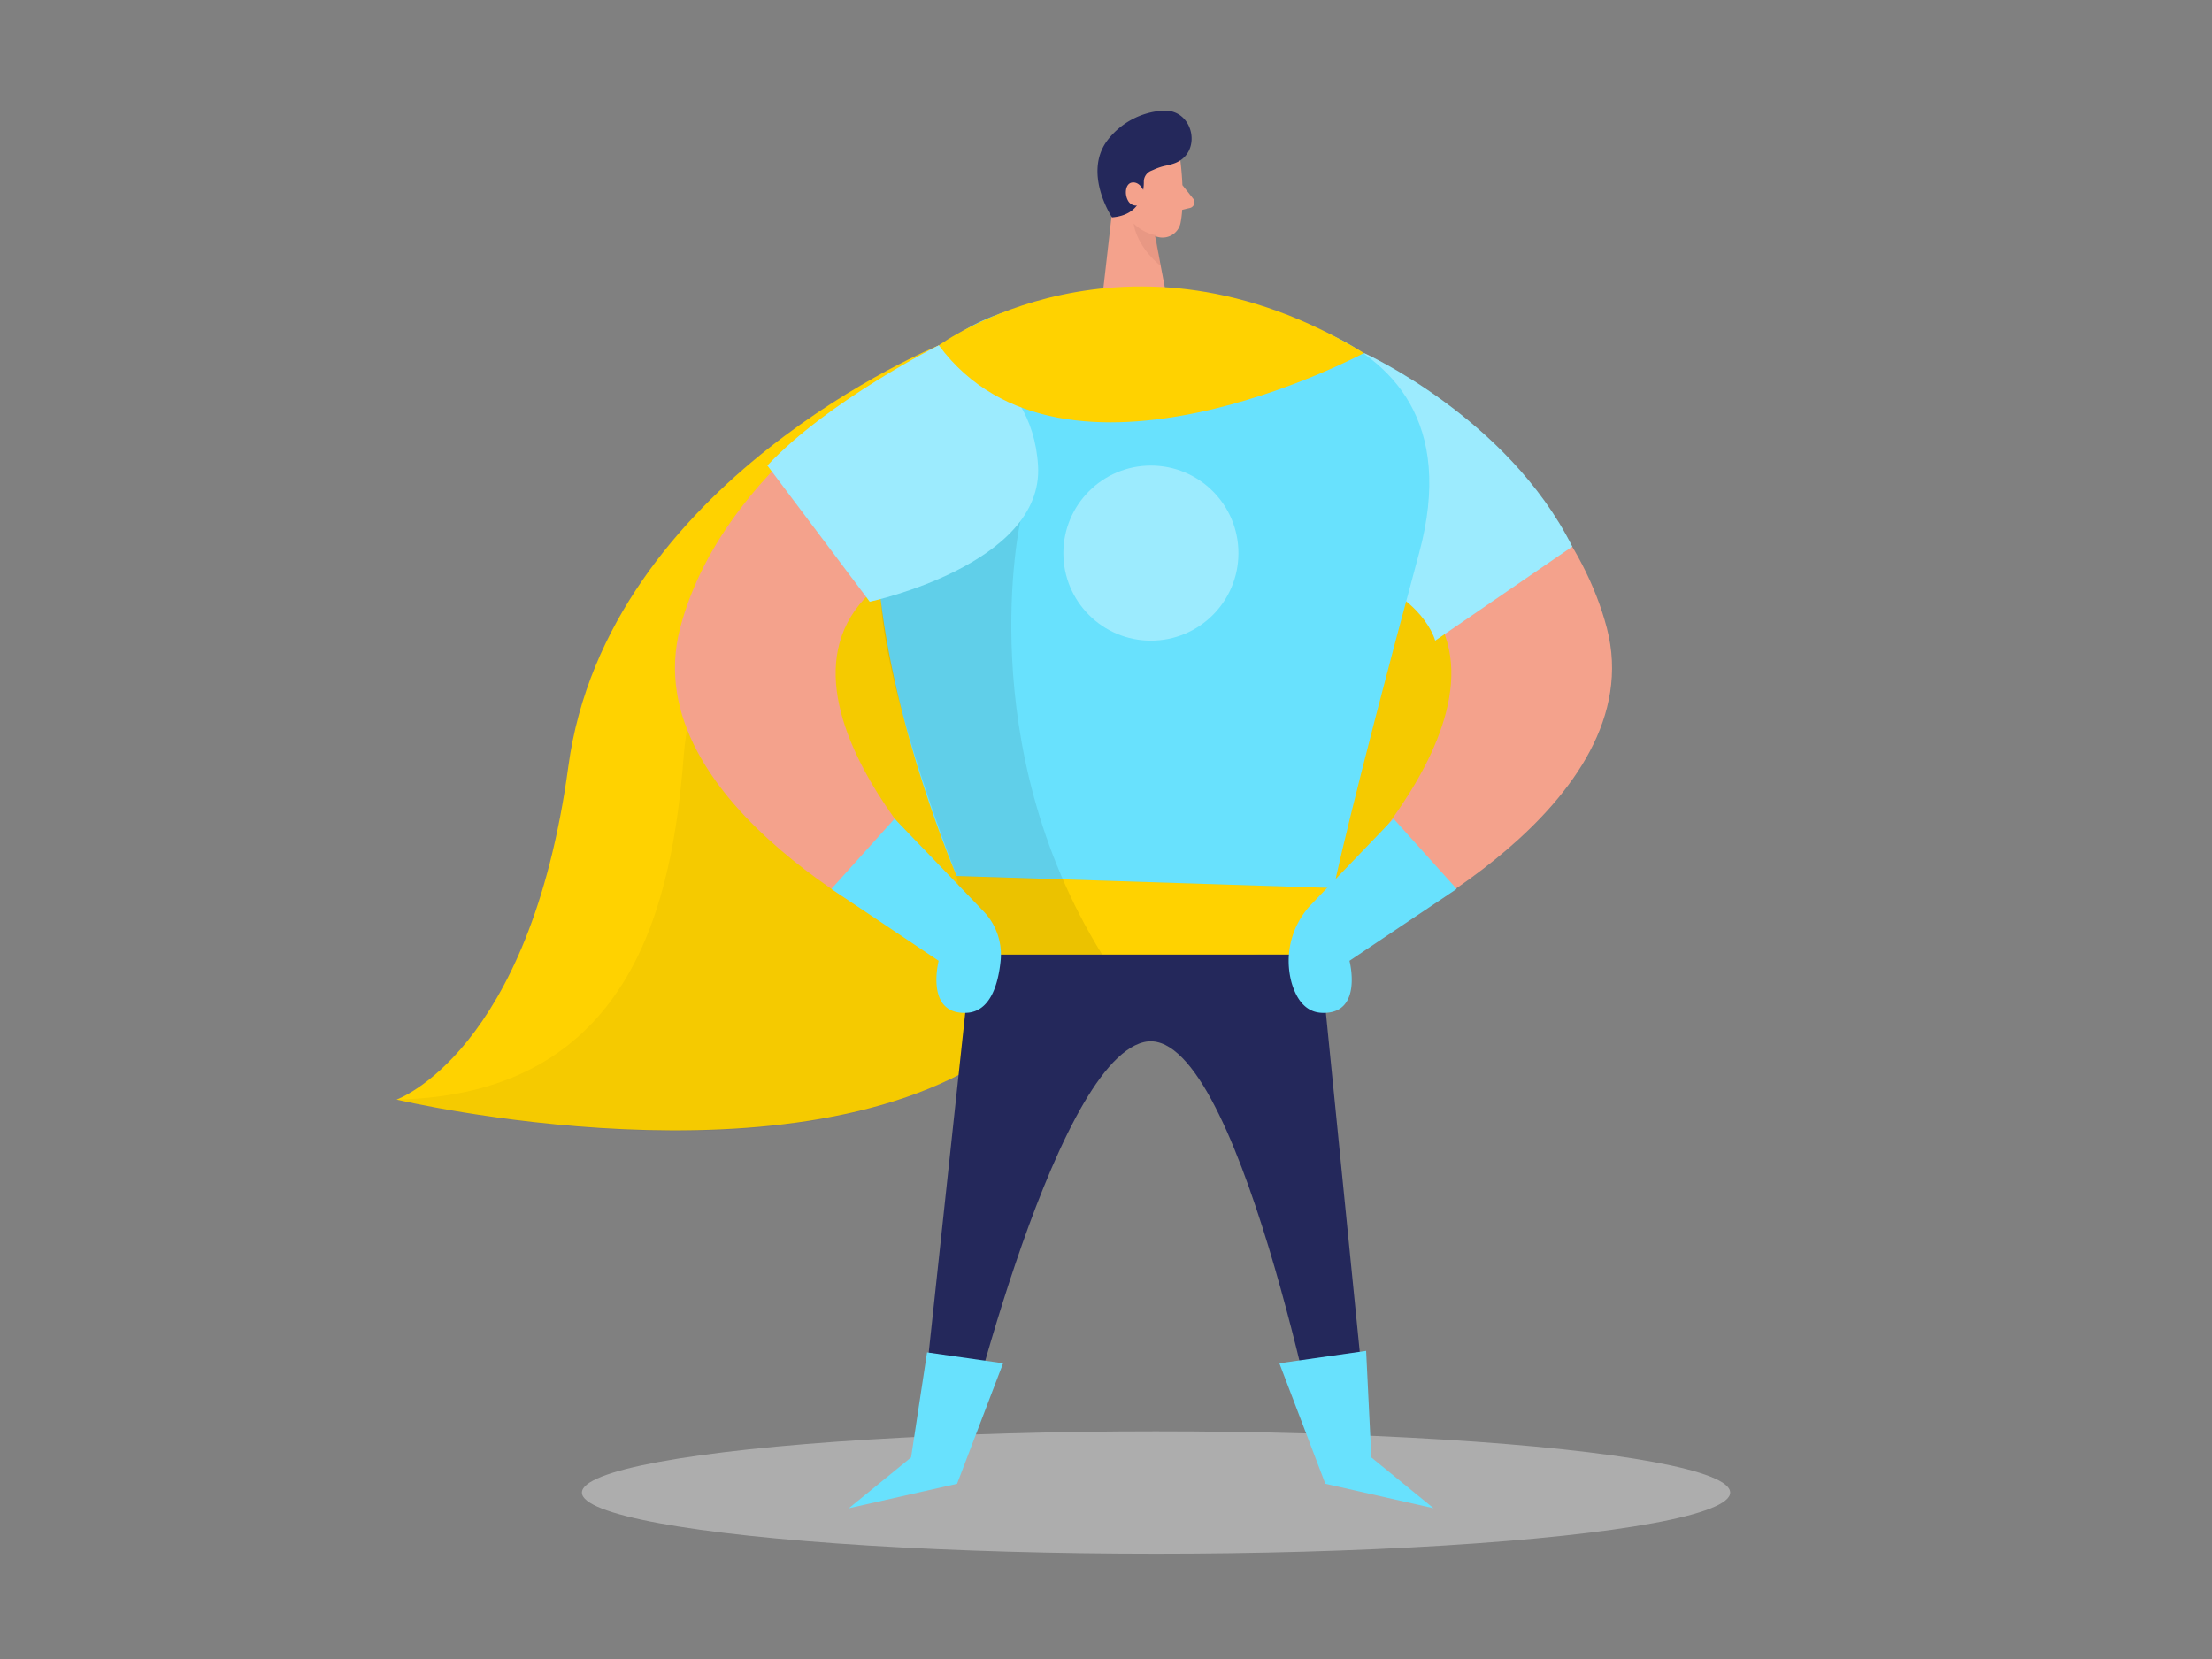 <svg id="Layer_1" data-name="Layer 1" xmlns="http://www.w3.org/2000/svg" viewBox="0 0 400 300"><rect x="0" y="0" width="400" height="300" fill="#808080" stroke="none"/><path d="M169.77,62.45s-60,24.43-67,76.17-31.06,60.22-31.06,60.22,72.95,17.35,109.42-9.21,74.58-8.14,84.47-41.58,13.21-52.4-14.12-63.87S169.77,62.45,169.77,62.45Z" fill="#ffd200"/><path d="M146.45,98.91s-20.77,11.92-22.81,37.79-8.93,61.3-52,62.14c0,0,63.61,15.38,101.36-4.31s87.5-24.81,90.37-43.19-3.88-61.49-3.88-61.49L233,82.23l-45.2-2Z" opacity="0.04"/><path d="M243.77,62.45s38.32,18.94,46.79,51.08-42.5,56.13-42.5,56.13l-6.89-9.07s46.1-44.74,2.6-60.57C207.25,86.72,243.77,62.45,243.77,62.45Z" fill="#f4a28c"/><path d="M246.65,63.84s26,11.7,37.66,35l-24.78,17s-2-8.07-14.91-12.07-12-8.7-12-8.7Z" fill="#68e1fd"/><path d="M246.65,63.84s26,11.7,37.66,35l-24.78,17s-2-8.07-14.91-12.07-12-8.7-12-8.7Z" fill="#fff" opacity="0.34"/><ellipse cx="209.05" cy="269.9" rx="103.82" ry="11.07" fill="#e6e6e6" opacity="0.45"/><path d="M213.48,29.32s.86,6.54,0,11a3.32,3.32,0,0,1-3.94,2.57c-2.21-.49-5.07-1.8-6-5.25l-2.22-5.67a5.92,5.92,0,0,1,2.33-6.44C207.24,22.65,213.16,25.31,213.48,29.32Z" fill="#f4a28c"/><polygon points="201.71 32.95 199.26 54.43 211.2 54.93 208.19 39.1 201.71 32.95" fill="#f4a28c"/><path d="M213.81,33.47l1.95,2.45a1.06,1.06,0,0,1-.59,1.69l-2.5.58Z" fill="#f4a28c"/><polygon points="173.04 158.41 241.17 160.59 238.74 172.63 175.68 172.63 173.04 158.41" fill="#ffd200"/><path d="M209,42.54a7.83,7.83,0,0,1-4-2.13s.35,3.94,4.86,7.65Z" fill="#ce8172" opacity="0.31"/><path d="M212.21,29.59a11.52,11.52,0,0,1-1.49.39,10.18,10.18,0,0,0-2.08.7l-.54.23a2.12,2.12,0,0,0-1.26,2c0,2.1-.66,6-5.75,6.4,0,0-5.18-7.75-1-13.71A13.73,13.73,0,0,1,210.49,20C216,19.86,217.48,27.86,212.21,29.59Z" fill="#24285b"/><path d="M206.73,36.53A1.63,1.63,0,0,0,207,34.9c-.37-.89-1.09-2.06-2.29-1.89s-1.47,2.15-.62,3.45a1.66,1.66,0,0,0,2.68.07Z" fill="#f4a28c"/><path d="M199.26,54.43l11.94.5s58.26-2.36,45.42,45.09-15.45,60.57-15.45,60.57L173,158.41S126.74,51.8,199.26,54.43Z" fill="#68e1fd"/><circle cx="208.12" cy="100.02" r="15.83" fill="#fff" opacity="0.34"/><path d="M169.77,62.45S131.45,81.39,123,113.53s42.5,56.13,42.5,56.13l6.89-9.07s-46.1-44.74-2.6-60.57C206.29,86.72,169.77,62.45,169.77,62.45Z" fill="#f4a28c"/><path d="M184.5,94.33s-8.86,40.08,14.81,78.29H175.68L173,158.41s-12.66-32.12-13.71-49.61S184.5,94.33,184.5,94.33Z" opacity="0.08"/><path d="M169.77,62.45s-20,10-31,21.73l18.51,24.62s31.53-6.72,30.43-24.62S169.77,62.45,169.77,62.45Z" fill="#68e1fd"/><path d="M169.77,62.45s-20,10-31,21.73l18.51,24.62s31.53-6.72,30.43-24.62S169.77,62.45,169.77,62.45Z" fill="#fff" opacity="0.34"/><path d="M175.68,172.62l-10,93H173s17-73.09,33.84-77.17,32.49,77.17,32.49,77.17H248l-9.29-93Z" fill="#24285b"/><path d="M169.77,62.45s33.76-24.86,76.88,1.39C246.65,63.84,192.38,92.94,169.77,62.45Z" fill="#ffd200"/><path d="M150.34,160.75l11.43-12.7,16.08,16.74a11.27,11.27,0,0,1,3.1,8.86c-.41,4.21-1.81,9.32-6.21,9.5-7.53.32-5-9.41-5-9.41Z" fill="#68e1fd"/><path d="M263.41,160.75,252,148.05l-14.73,15.34a14.82,14.82,0,0,0-3.66,14.48c.86,2.81,2.46,5.16,5.42,5.28,7.53.32,5-9.41,5-9.41Z" fill="#68e1fd"/><polygon points="167.64 244.55 181.39 246.52 173.07 268.31 153.49 272.74 164.75 263.55 167.64 244.55" fill="#68e1fd"/><polygon points="247.04 244.28 231.35 246.52 239.66 268.31 259.24 272.74 247.98 263.55 247.04 244.28" fill="#68e1fd"/></svg>